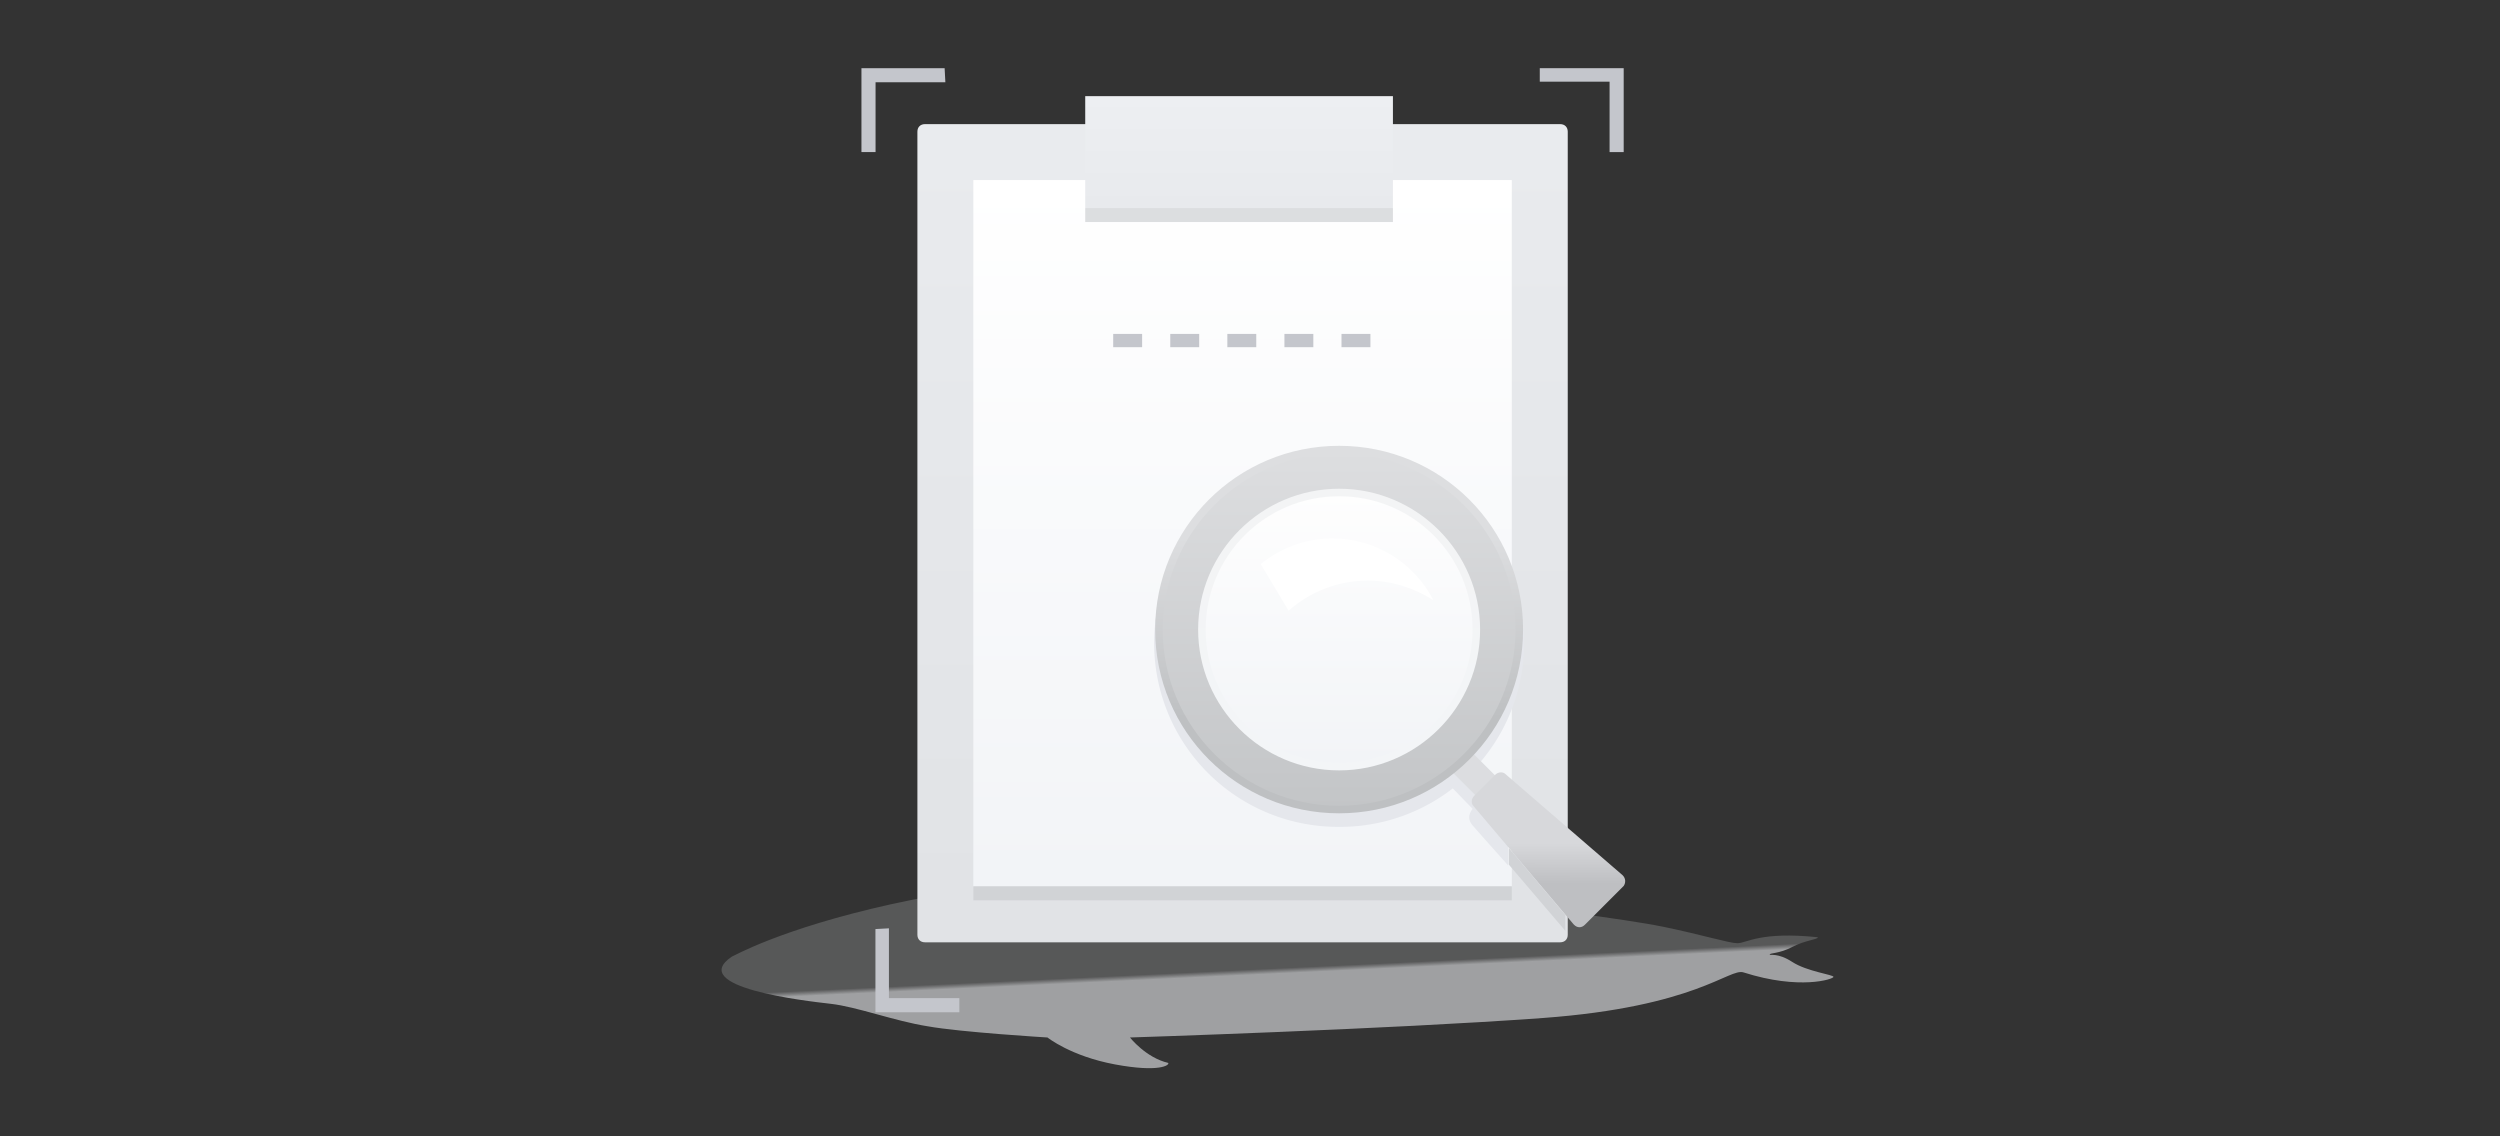 <svg xmlns="http://www.w3.org/2000/svg" viewBox="0 0 440 200" class="design-iconfont">
  <rect x="0" y="0" width="440" height="200" fill="#333333" stroke="none"/>
  <defs>
    <linearGradient x1="51.945%" y1="48.772%" x2="52.604%" y2="51.236%" id="9oh6c1tab__1cisi87kqa">
      <stop stop-color="#E8EAED" stop-opacity=".2" offset="0%"/>
      <stop stop-color="#E8EAED" stop-opacity=".6" offset="100%"/>
    </linearGradient>
    <linearGradient x1="49.997%" y1="1.177%" x2="49.997%" y2="94.724%" id="9oh6c1tab__h4lg4x21bb">
      <stop stop-color="#EBEDF0" stop-opacity=".992" offset="0%"/>
      <stop stop-color="#E1E3E6" offset="100%"/>
    </linearGradient>
    <linearGradient x1="50.009%" y1=".003%" x2="50.009%" y2="98.801%" id="9oh6c1tab__dzgeqawhxc">
      <stop stop-color="#FFF" offset="0%"/>
      <stop stop-color="#F2F4F7" offset="100%"/>
    </linearGradient>
    <linearGradient x1="50.002%" y1="-.35%" x2="50.002%" y2="98.86%" id="9oh6c1tab__5cobhisn3d">
      <stop stop-color="#EDEFF2" offset="0%"/>
      <stop stop-color="#E8EAED" offset="100%"/>
    </linearGradient>
    <linearGradient x1="54.938%" y1="49.981%" x2="43.09%" y2="78.894%" id="9oh6c1tab__h97yi86ale">
      <stop stop-color="#D7D8DB" offset="0%"/>
      <stop stop-color="#BEBFC2" offset="100%"/>
    </linearGradient>
    <linearGradient x1="49.998%" y1="-.004%" x2="49.998%" y2="99.891%" id="9oh6c1tab__odtzqqdk2f">
      <stop stop-color="#DDDEE0" offset=".153%"/>
      <stop stop-color="#C3C5C7" offset="99.8%"/>
    </linearGradient>
    <linearGradient x1="49.998%" y1="24.993%" x2="49.998%" y2="73.986%" id="9oh6c1tab__ewhrk102dg">
      <stop stop-color="#DDDEE0" offset="0%"/>
      <stop stop-color="#BEC0C2" offset="100%"/>
    </linearGradient>
    <linearGradient x1="49.997%" y1="-.227%" x2="49.997%" y2="98.444%" id="9oh6c1tab__7rxeywhqah">
      <stop stop-color="#FEFEFE" offset="0%"/>
      <stop stop-color="#F2F4F7" offset="100%"/>
    </linearGradient>
    <linearGradient x1="49.997%" y1="24.919%" x2="49.997%" y2="74.097%" id="9oh6c1tab__9mpsfc8z2i">
      <stop stop-color="#F3F4F5" offset="0%"/>
      <stop stop-color="#F3F5F7" offset="100%"/>
    </linearGradient>
  </defs>
  <g fill="none" fill-rule="evenodd">
    <path d="M29.769,147.159 C49.305,142.814 77.289,140.839 96.429,141.761 C115.437,142.682 131.277,146.106 132.465,145.316 C136.293,142.814 144.345,141.629 143.949,142.682 C143.553,143.604 138.273,146.764 139.989,147.159 C141.705,147.686 158.601,149.661 165.728,151.109 C172.724,152.558 177.344,154.006 178.796,154.006 C180.38,154.006 182.756,151.899 192.92,152.953 C193.052,153.348 190.676,153.479 188.432,154.664 C186.188,155.849 184.472,155.718 184.472,155.981 C184.472,156.244 185.792,155.586 188.432,157.298 C191.072,159.009 195.692,159.536 195.692,159.931 C195.692,160.326 189.752,162.301 179.852,159.141 C177.344,158.351 171.536,165.198 144.477,167.173 C117.417,169.148 71.877,170.597 71.877,170.597 C71.877,170.597 74.649,174.152 78.609,175.073 C78.873,175.468 77.025,176.785 69.237,175.337 C61.449,173.888 57.357,170.597 57.357,170.597 C57.357,170.597 42.045,169.675 36.237,168.621 C30.429,167.7 23.829,165.198 19.209,164.671 C14.589,164.145 -6.135,161.775 1.785,156.376 C1.917,156.376 10.233,151.504 29.769,147.159 Z" fill="url(#9oh6c1tab__1cisi87kqa)" transform="translate(127 12)"/>
    <path fill="#C4C6CC" fill-rule="nonzero" d="M29.451 151.385L29.451 163.671 41.846 163.671 41.846 166.154 27.077 166.154 27.077 151.515z" transform="translate(127 12)"/>
    <path fill="#C4C6CC" fill-rule="nonzero" d="M39.385 2.483L27.099 2.483 27.099 14.769 24.615 14.769 24.615 2.483 24.615 2.483 24.615 0 39.254 0z" transform="translate(127 12)"/>
    <path fill="#C4C6CC" fill-rule="nonzero" d="M156.286 14.769L156.286 2.374 144 2.374 144 0 156.286 0 156.286 0 158.769 0 158.769 14.769z" transform="translate(127 12)"/>
    <path d="M35.789,9.846 L147.595,9.846 C148.392,9.846 148.923,10.376 148.923,11.17 L148.923,152.523 C148.923,153.317 148.392,153.846 147.595,153.846 L35.789,153.846 C34.993,153.846 34.462,153.317 34.462,152.523 L34.462,11.17 C34.462,10.376 34.993,9.846 35.789,9.846 Z" fill="url(#9oh6c1tab__h4lg4x21bb)" fill-rule="nonzero" transform="translate(127 12)"/>
    <path fill="url(#9oh6c1tab__dzgeqawhxc)" fill-rule="nonzero" d="M44.308 19.692H139.077V144H44.308z" transform="translate(127 12)"/>
    <path fill="#DCDEE0" fill-rule="nonzero" d="M64 24.615H118.154V27.077H64z" transform="translate(127 12)"/>
    <path fill="#D1D3D6" fill-rule="nonzero" d="M44.308 144H139.077V146.462H44.308z" transform="translate(127 12)"/>
    <path fill="url(#9oh6c1tab__5cobhisn3d)" fill-rule="nonzero" d="M64 4.923H118.154V24.615H64z" transform="translate(127 12)"/>
    <g fill="#C4C6CC" fill-rule="nonzero">
      <path d="M0 0H5.09V2.338H0z" transform="translate(195.923 58.769)"/>
      <path d="M10.045 0H15.135V2.338H10.045z" transform="translate(195.923 58.769)"/>
      <path d="M20.09 0H25.18V2.338H20.09z" transform="translate(195.923 58.769)"/>
      <path d="M30.136 0H35.225V2.338H30.136z" transform="translate(195.923 58.769)"/>
      <path d="M40.181 0H45.271V2.338H40.181z" transform="translate(195.923 58.769)"/>
    </g>
    <g fill-rule="nonzero">
      <path fill="#E5E7EC" d="M32.377 2.386A32.377 32.341 0 1 0 32.377 67.067A32.377 32.341 0 1 0 32.377 2.386Z" transform="translate(203.308 78.462)"/>
      <path d="M51.75,59.645 L55.863,63.886 C55.067,64.947 55.067,65.875 55.863,66.802 C56.66,67.73 58.783,70.116 62.1,73.827 L62.1,63.886 L54.006,57.259 L51.75,59.645 Z" fill="#E5E7EC" transform="translate(203.308 78.462)"/>
      <path fill="#DCDDE0" transform="rotate(135 106.201 124.293)" d="M3.848 0L8.758 0 8.758 12.459 3.848 12.459z"/>
      <path d="M3.583,7.688 L8.89,7.688 C9.554,7.688 10.217,8.218 10.217,8.88 L12.208,36.052 C12.208,36.847 11.677,37.377 11.013,37.51 C11.013,37.51 11.013,37.51 10.881,37.51 L1.327,37.51 C0.531,37.51 -2.23875619e-12,36.98 -2.23875619e-12,36.185 L-2.23875619e-12,36.052 L2.256,8.88 C2.256,8.218 2.919,7.688 3.583,7.688 Z" fill="url(#9oh6c1tab__h97yi86ale)" transform="rotate(-45 291.33 -234.947)"/>
      <path fill="url(#9oh6c1tab__odtzqqdk2f)" d="M32.377 0.663A31.713 31.678 0 1 0 32.377 64.019A31.713 31.678 0 1 0 32.377 0.663Z" transform="translate(203.308 78.462)"/>
      <path d="M32.377,64.682 C14.463,64.682 0,50.234 0,32.341 C0,14.447 14.463,0 32.377,0 C50.29,0 64.754,14.447 64.754,32.341 C64.754,50.234 50.29,64.682 32.377,64.682 Z M32.377,1.325 C15.26,1.325 1.327,15.243 1.327,32.341 C1.327,49.439 15.26,63.356 32.377,63.356 C49.494,63.356 63.427,49.439 63.427,32.341 C63.427,15.243 49.494,1.325 32.377,1.325 Z" fill="url(#9oh6c1tab__ewhrk102dg)" transform="translate(203.308 78.462)"/>
      <path fill="url(#9oh6c1tab__7rxeywhqah)" d="M24.813 0.663A24.15 24.123 0 1 0 24.813 48.909A24.15 24.123 0 1 0 24.813 0.663Z" transform="translate(210.871 86.017)"/>
      <path d="M24.813,49.572 C11.146,49.572 0,38.438 0,24.786 C0,11.134 11.146,0 24.813,0 C38.481,0 49.627,11.134 49.627,24.786 C49.627,38.438 38.481,49.572 24.813,49.572 Z M24.813,1.325 C11.81,1.325 1.327,11.796 1.327,24.786 C1.327,37.775 11.81,48.246 24.813,48.246 C37.817,48.246 48.3,37.775 48.3,24.786 C48.3,11.796 37.817,1.325 24.813,1.325 Z" fill="url(#9oh6c1tab__9mpsfc8z2i)" transform="translate(210.871 86.017)"/>
      <path d="M31.183,16.303 C38.879,16.303 45.646,20.677 48.963,27.172 C45.646,25.051 41.665,23.725 37.419,23.725 C32.112,23.725 27.202,25.714 23.487,29.027 L18.577,20.809 C22.027,18.026 26.406,16.303 31.183,16.303 Z" fill="#FFF" transform="translate(203.308 78.462)"/>
      <path fill="#D1D3D6" d="M62.233 70.779L62.233 73.695 72.185 85.359 72.185 82.575z" transform="translate(203.308 78.462)"/>
    </g>
  </g>
</svg>
